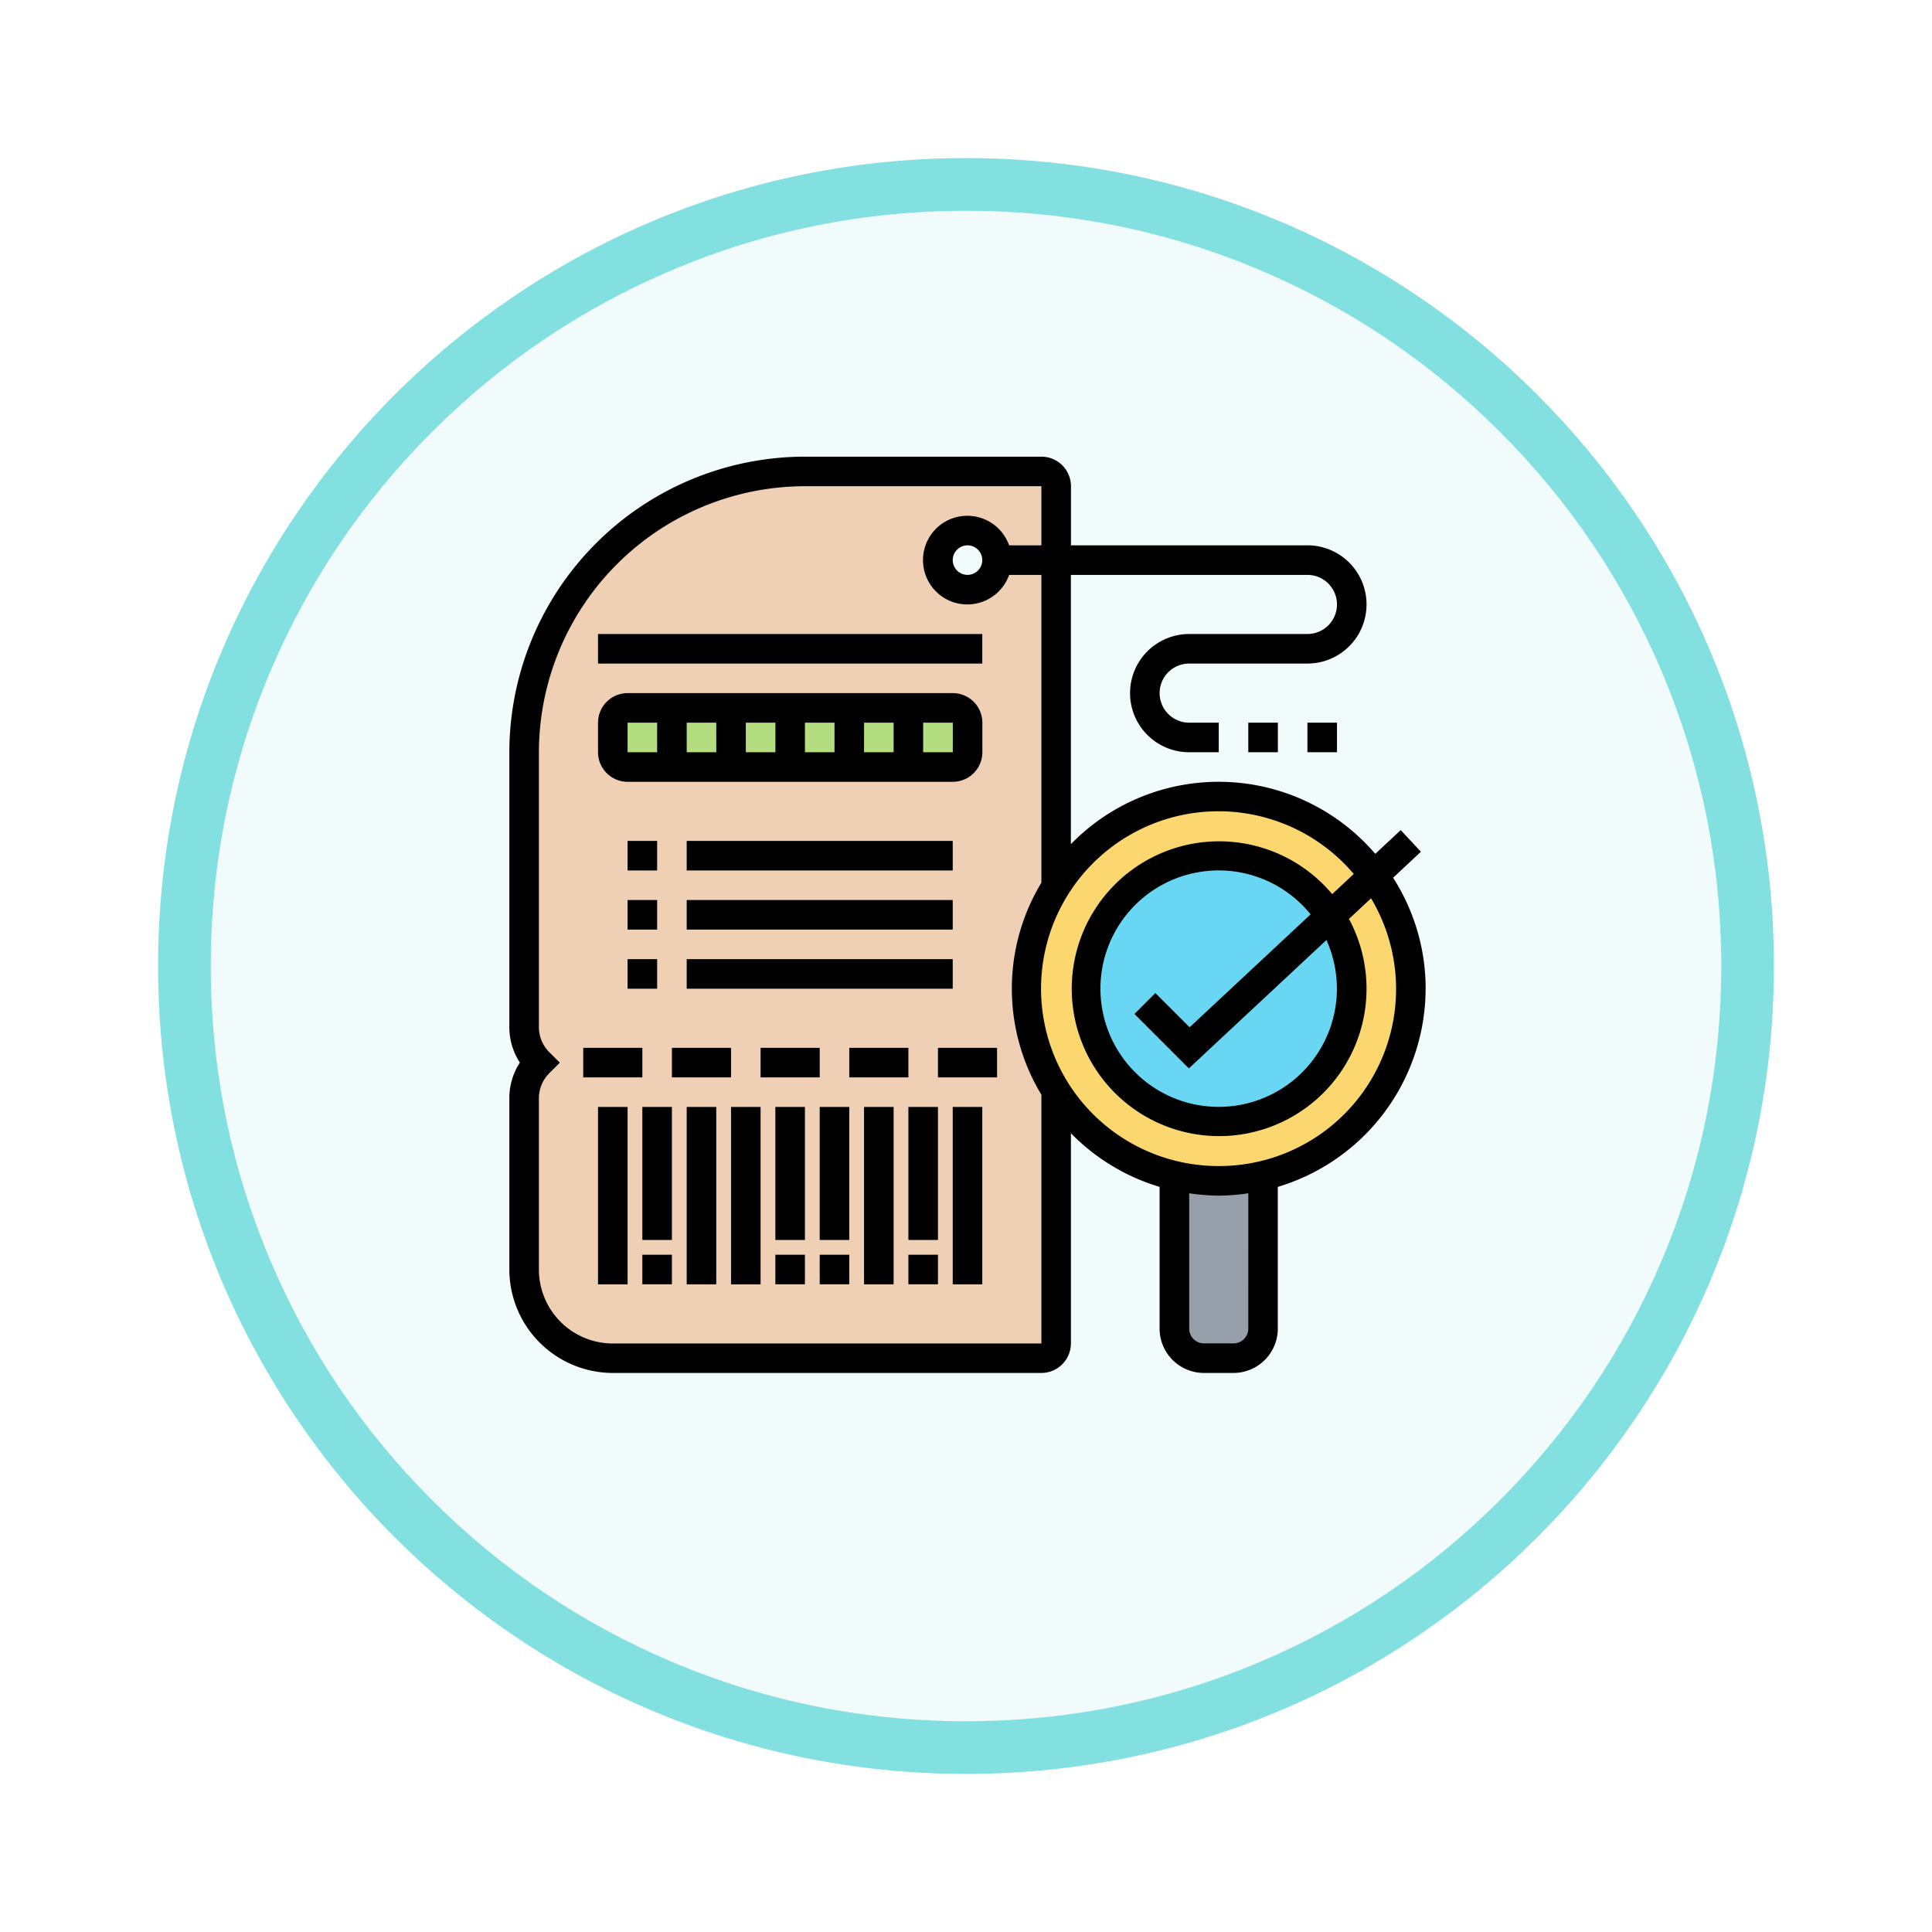 <svg xmlns="http://www.w3.org/2000/svg" xmlns:xlink="http://www.w3.org/1999/xlink" width="110" height="110" viewBox="0 0 110 110">
  <defs>
    <filter id="Trazado_982547" x="0" y="0" width="110" height="110" filterUnits="userSpaceOnUse">
      <feOffset dy="3" input="SourceAlpha"/>
      <feGaussianBlur stdDeviation="3" result="blur"/>
      <feFlood flood-opacity="0.161"/>
      <feComposite operator="in" in2="blur"/>
      <feComposite in="SourceGraphic"/>
    </filter>
  </defs>
  <g id="Grupo_1157329" data-name="Grupo 1157329" transform="translate(-1073 -6403)">
    <g id="Grupo_1155735" data-name="Grupo 1155735" transform="translate(272 1719.334)">
      <g id="Grupo_1154703" data-name="Grupo 1154703" transform="translate(0 1465.666)">
        <g id="Grupo_1150789" data-name="Grupo 1150789" transform="translate(3 2320)">
          <g id="Grupo_1154212" data-name="Grupo 1154212" transform="translate(-236 -5809)">
            <g id="Grupo_1152583" data-name="Grupo 1152583" transform="translate(1043 6713)">
              <g id="Grupo_1146973" data-name="Grupo 1146973" transform="translate(0 0)">
                <g id="Grupo_1146954" data-name="Grupo 1146954">
                  <g transform="matrix(1, 0, 0, 1, -9, -6)" filter="url(#Trazado_982547)">
                    <g id="Trazado_982547-2" data-name="Trazado 982547" transform="translate(9 6)" fill="#f1fbfb">
                      <path d="M 46 90.5 C 39.992 90.5 34.164 89.324 28.679 87.003 C 23.38 84.762 18.621 81.553 14.534 77.466 C 10.446 73.379 7.238 68.62 4.996 63.321 C 2.676 57.836 1.5 52.008 1.5 46 C 1.5 39.992 2.676 34.164 4.996 28.679 C 7.238 23.38 10.446 18.621 14.534 14.534 C 18.621 10.446 23.38 7.238 28.679 4.996 C 34.164 2.676 39.992 1.5 46 1.5 C 52.008 1.5 57.836 2.676 63.321 4.996 C 68.62 7.238 73.379 10.446 77.466 14.534 C 81.554 18.621 84.762 23.38 87.004 28.679 C 89.324 34.164 90.5 39.992 90.5 46 C 90.5 52.008 89.324 57.836 87.004 63.321 C 84.762 68.62 81.554 73.379 77.466 77.466 C 73.379 81.553 68.62 84.762 63.321 87.003 C 57.836 89.324 52.008 90.5 46 90.5 Z" stroke="none"/>
                      <path d="M 46 3 C 40.194 3 34.563 4.136 29.263 6.378 C 24.143 8.544 19.544 11.644 15.594 15.594 C 11.644 19.544 8.544 24.143 6.378 29.263 C 4.136 34.563 3 40.194 3 46 C 3 51.806 4.136 57.437 6.378 62.737 C 8.544 67.857 11.644 72.455 15.594 76.405 C 19.544 80.355 24.143 83.456 29.263 85.622 C 34.563 87.863 40.194 89 46 89 C 51.806 89 57.437 87.863 62.737 85.622 C 67.857 83.456 72.456 80.355 76.406 76.405 C 80.356 72.455 83.456 67.857 85.622 62.737 C 87.864 57.437 89 51.806 89 46 C 89 40.194 87.864 34.563 85.622 29.263 C 83.456 24.143 80.356 19.544 76.406 15.594 C 72.456 11.644 67.857 8.544 62.737 6.378 C 57.437 4.136 51.806 3 46 3 M 46 -7.62939453125e-06 C 71.405 -7.62939453125e-06 92 20.595 92 46 C 92 71.405 71.405 92 46 92 C 20.595 92 0 71.405 0 46 C 0 20.595 20.595 -7.62939453125e-06 46 -7.62939453125e-06 Z" stroke="none" fill="#82e0e0"/>
                    </g>
                  </g>
                </g>
              </g>
            </g>
          </g>
        </g>
      </g>
    </g>
    <g id="codigo-de-barras" transform="translate(1102 6429)">
      <g id="Grupo_1157327" data-name="Grupo 1157327" transform="translate(0.841 0.841)">
        <g id="Grupo_1157322" data-name="Grupo 1157322">
          <path id="Trazado_990414" data-name="Trazado 990414" d="M27.927,6.049a1.683,1.683,0,1,0-1.683,1.683A1.688,1.688,0,0,0,27.927,6.049Zm1.683,24.4a10.836,10.836,0,0,0,1.683,5.823V50.646a.844.844,0,0,1-.841.841H6.049A5.053,5.053,0,0,1,1,46.439V36.687a2.873,2.873,0,0,1,.841-2.028A2.873,2.873,0,0,1,1,32.631V16.988A15.992,15.992,0,0,1,16.988,1H30.451a.844.844,0,0,1,.841.841v22.72l.034.017A10.847,10.847,0,0,0,29.61,30.451Z" transform="translate(-1 -1)" fill="#f0d0b4"/>
        </g>
        <g id="Grupo_1157323" data-name="Grupo 1157323" transform="translate(37.025 40.096)">
          <path id="Trazado_990415" data-name="Trazado 990415" d="M50.049,48.65v8.709a1.688,1.688,0,0,1-1.683,1.683H46.683A1.688,1.688,0,0,1,45,57.359V48.65a10.966,10.966,0,0,0,5.049,0Z" transform="translate(-45 -48.65)" fill="#969faa"/>
        </g>
        <g id="Grupo_1157324" data-name="Grupo 1157324" transform="translate(28.61 18.512)">
          <path id="Trazado_990416" data-name="Trazado 990416" d="M45.939,23a10.953,10.953,0,1,1-9.222,5.066A10.939,10.939,0,0,1,45.939,23Z" transform="translate(-35 -23)" fill="#fcd770"/>
        </g>
        <g id="Grupo_1157325" data-name="Grupo 1157325" transform="translate(31.976 21.878)">
          <circle id="Elipse_11766" data-name="Elipse 11766" cx="7.5" cy="7.5" r="7.5" transform="translate(0.183 0.28)" fill="#69d6f4"/>
        </g>
        <g id="Grupo_1157326" data-name="Grupo 1157326" transform="translate(5.049 13.463)">
          <path id="Trazado_990417" data-name="Trazado 990417" d="M27.2,17.841v1.683a.844.844,0,0,1-.841.841H7.841A.844.844,0,0,1,7,19.524V17.841A.844.844,0,0,1,7.841,17H26.354A.844.844,0,0,1,27.2,17.841Z" transform="translate(-7 -17)" fill="#b4dd7f"/>
        </g>
      </g>
      <g id="Grupo_1157328" data-name="Grupo 1157328" transform="translate(0 0)">
        <path id="Trazado_990418" data-name="Trazado 990418" d="M52.171,30.293a11.7,11.7,0,0,0-1.854-6.318L51.9,22.494l-1.149-1.231-1.449,1.352a11.741,11.741,0,0,0-17.331-.551V6.732H45.439a1.683,1.683,0,0,1,0,3.366H38.707a3.366,3.366,0,1,0,0,6.732H40.39V15.146H38.707a1.683,1.683,0,1,1,0-3.366h6.732a3.366,3.366,0,0,0,0-6.732H31.976V1.683A1.685,1.685,0,0,0,30.293,0H16.829A16.848,16.848,0,0,0,0,16.829V32.469A3.688,3.688,0,0,0,.6,34.5,3.688,3.688,0,0,0,0,36.531v9.749a5.9,5.9,0,0,0,5.89,5.89h24.4a1.685,1.685,0,0,0,1.683-1.683V38.521a11.784,11.784,0,0,0,5.049,3.055v8.07a2.527,2.527,0,0,0,2.524,2.524h1.683a2.527,2.527,0,0,0,2.524-2.524v-8.07a11.8,11.8,0,0,0,8.415-11.284Zm-21.878,20.2H5.89a4.212,4.212,0,0,1-4.207-4.207V36.531A2.018,2.018,0,0,1,2.278,35.1l.595-.595-.595-.595a2.019,2.019,0,0,1-.595-1.436V16.829A15.164,15.164,0,0,1,16.829,1.683H30.293V5.049H28.455a2.524,2.524,0,1,0,0,1.683h1.838V24.256a11.668,11.668,0,0,0,0,12.073ZM26.927,5.89a.841.841,0,1,1-.841-.841A.842.842,0,0,1,26.927,5.89ZM42.073,49.646a.842.842,0,0,1-.841.841H39.549a.842.842,0,0,1-.841-.841V41.939a11.8,11.8,0,0,0,1.683.135,11.683,11.683,0,0,0,1.683-.135ZM40.39,40.39a10.1,10.1,0,1,1,7.688-16.629l-1.229,1.147a8.392,8.392,0,1,0,.955,1.411l1.258-1.174A10.078,10.078,0,0,1,40.39,40.39Zm-1.7-5.561,7.831-7.308a6.731,6.731,0,1,1-.9-1.462l-6.889,6.43-1.95-1.949-1.19,1.19Z" transform="translate(0 0)"/>
        <path id="Trazado_990419" data-name="Trazado 990419" d="M50,18h1.683v1.683H50Z" transform="translate(-7.927 -2.854)"/>
        <path id="Trazado_990420" data-name="Trazado 990420" d="M54,18h1.683v1.683H54Z" transform="translate(-8.561 -2.854)"/>
        <path id="Trazado_990421" data-name="Trazado 990421" d="M5,40H8.366v1.683H5Z" transform="translate(-0.793 -6.341)"/>
        <path id="Trazado_990422" data-name="Trazado 990422" d="M11,40h3.366v1.683H11Z" transform="translate(-1.744 -6.341)"/>
        <path id="Trazado_990423" data-name="Trazado 990423" d="M17,40h3.366v1.683H17Z" transform="translate(-2.695 -6.341)"/>
        <path id="Trazado_990424" data-name="Trazado 990424" d="M23,40h3.366v1.683H23Z" transform="translate(-3.646 -6.341)"/>
        <path id="Trazado_990425" data-name="Trazado 990425" d="M29,40h3.366v1.683H29Z" transform="translate(-4.597 -6.341)"/>
        <path id="Trazado_990426" data-name="Trazado 990426" d="M9,44h1.683v7.573H9Z" transform="translate(-1.427 -6.975)"/>
        <path id="Trazado_990427" data-name="Trazado 990427" d="M9,54h1.683v1.683H9Z" transform="translate(-1.427 -8.561)"/>
        <path id="Trazado_990428" data-name="Trazado 990428" d="M18,44h1.683v7.573H18Z" transform="translate(-2.854 -6.975)"/>
        <path id="Trazado_990429" data-name="Trazado 990429" d="M18,54h1.683v1.683H18Z" transform="translate(-2.854 -8.561)"/>
        <path id="Trazado_990430" data-name="Trazado 990430" d="M21,44h1.683v7.573H21Z" transform="translate(-3.329 -6.975)"/>
        <path id="Trazado_990431" data-name="Trazado 990431" d="M21,54h1.683v1.683H21Z" transform="translate(-3.329 -8.561)"/>
        <path id="Trazado_990432" data-name="Trazado 990432" d="M12,44h1.683V54.1H12Z" transform="translate(-1.902 -6.975)"/>
        <path id="Trazado_990433" data-name="Trazado 990433" d="M6,44H7.683V54.1H6Z" transform="translate(-0.951 -6.975)"/>
        <path id="Trazado_990434" data-name="Trazado 990434" d="M27,44h1.683v7.573H27Z" transform="translate(-4.28 -6.975)"/>
        <path id="Trazado_990435" data-name="Trazado 990435" d="M27,54h1.683v1.683H27Z" transform="translate(-4.28 -8.561)"/>
        <path id="Trazado_990436" data-name="Trazado 990436" d="M24,44h1.683V54.1H24Z" transform="translate(-3.805 -6.975)"/>
        <path id="Trazado_990437" data-name="Trazado 990437" d="M30,44h1.683V54.1H30Z" transform="translate(-4.756 -6.975)"/>
        <path id="Trazado_990438" data-name="Trazado 990438" d="M15,44h1.683V54.1H15Z" transform="translate(-2.378 -6.975)"/>
        <path id="Trazado_990439" data-name="Trazado 990439" d="M7.683,21.049H26.2a1.685,1.685,0,0,0,1.683-1.683V17.683A1.685,1.685,0,0,0,26.2,16H7.683A1.685,1.685,0,0,0,6,17.683v1.683A1.685,1.685,0,0,0,7.683,21.049Zm11.781-1.683H17.781V17.683h1.683Zm1.683-1.683h1.683v1.683H21.146ZM16.1,19.366H14.415V17.683H16.1Zm-3.366,0H11.049V17.683h1.683Zm13.465,0H24.512V17.683H26.2ZM7.683,17.683H9.366v1.683H7.683Z" transform="translate(-0.951 -2.537)"/>
        <path id="Trazado_990440" data-name="Trazado 990440" d="M6,12H27.878v1.683H6Z" transform="translate(-0.951 -1.902)"/>
        <path id="Trazado_990441" data-name="Trazado 990441" d="M8,26H9.683v1.683H8Z" transform="translate(-1.268 -4.122)"/>
        <path id="Trazado_990442" data-name="Trazado 990442" d="M12,26H27.146v1.683H12Z" transform="translate(-1.902 -4.122)"/>
        <path id="Trazado_990443" data-name="Trazado 990443" d="M8,30H9.683v1.683H8Z" transform="translate(-1.268 -4.756)"/>
        <path id="Trazado_990444" data-name="Trazado 990444" d="M12,30H27.146v1.683H12Z" transform="translate(-1.902 -4.756)"/>
        <path id="Trazado_990445" data-name="Trazado 990445" d="M8,34H9.683v1.683H8Z" transform="translate(-1.268 -5.39)"/>
        <path id="Trazado_990446" data-name="Trazado 990446" d="M12,34H27.146v1.683H12Z" transform="translate(-1.902 -5.39)"/>
      </g>
    </g>
  </g>
</svg>
